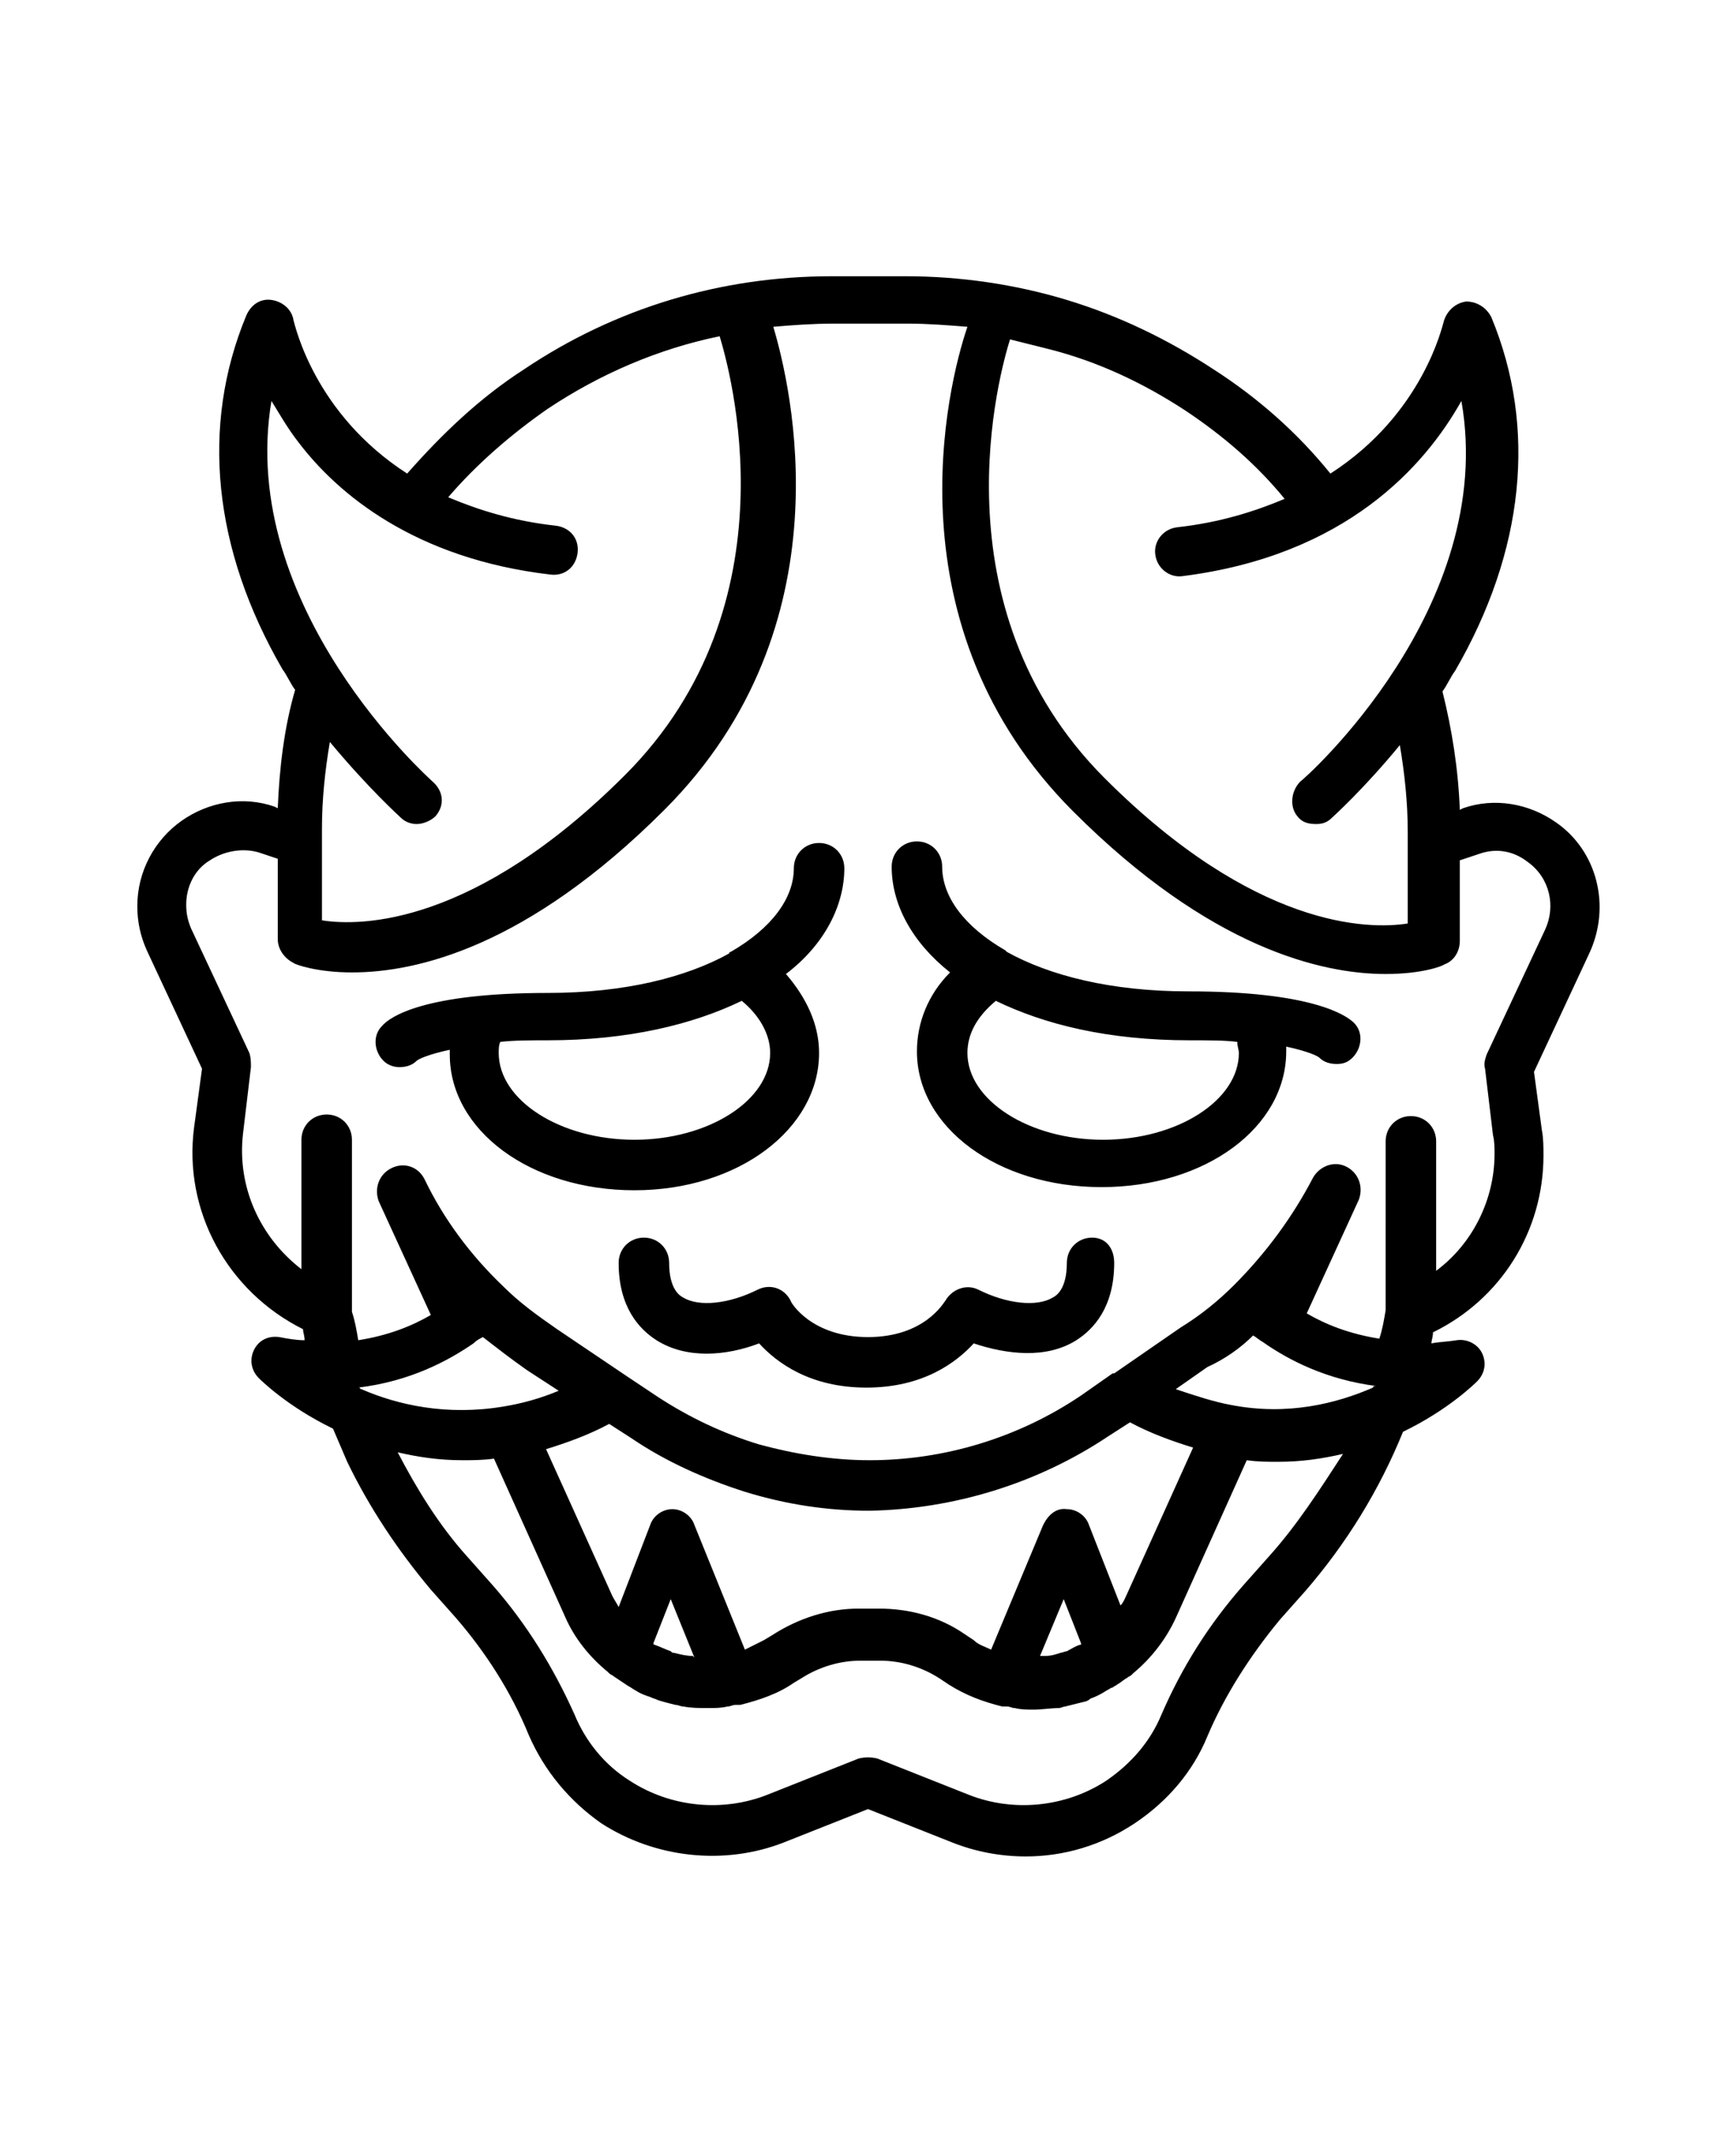 <svg xmlns="http://www.w3.org/2000/svg" version="1.1" xmlns:xlink="http://www.w3.org/1999/xlink" xmlns:svgjs="http://svgjs.dev/svgjs" width="110" height="135"><svg version="1.1" id="SvgjsSvg1001" xmlns="http://www.w3.org/2000/svg" xmlns:xlink="http://www.w3.org/1999/xlink" x="0px" y="0px" viewBox="0 0 110 135" style="enable-background:new 0 0 110 135;" xml:space="preserve">
<path d="M51.9,66.7c0-1.8-0.8-3.5-2.1-5c2.5-1.9,3.7-4.4,3.7-6.7c0-0.9-0.7-1.6-1.6-1.6s-1.6,0.7-1.6,1.6c0,1.9-1.4,3.8-4,5.3
	c0,0-0.1,0-0.1,0.1c-2.7,1.5-6.6,2.5-11.5,2.5c-7.8,0-10,1.5-10.5,2.1c-0.6,0.6-0.5,1.6,0.1,2.2c0.3,0.3,0.7,0.4,1,0.4
	c0.4,0,0.8-0.1,1.1-0.4c0.1-0.1,0.7-0.4,2.1-0.7c0,0.1,0,0.2,0,0.3c0,4.8,5.1,8.6,11.7,8.6S51.9,71.5,51.9,66.7L51.9,66.7z
	 M31.6,66.7c0-0.2,0-0.5,0.1-0.7c0.9-0.1,1.9-0.1,3-0.1c5.1,0,9.2-1,12.3-2.5c1.1,0.9,1.8,2.1,1.8,3.3c0,3-3.9,5.5-8.6,5.5
	S31.6,69.7,31.6,66.7L31.6,66.7z M98.6,52.1c-1.7-1.2-3.9-1.6-5.9-0.9l-0.2,0.1c-0.1-2.6-0.5-5.1-1.1-7.5c0.3-0.4,0.5-0.9,0.8-1.3
	c4.4-7.6,5.2-15.4,2.3-22.4c-0.3-0.6-0.9-1-1.6-1c-0.7,0.1-1.2,0.6-1.4,1.2c-0.1,0.3-1.3,5.9-7.2,9.7c-2.1-2.6-4.6-4.8-7.4-6.6
	c-2.9-1.9-6-3.4-9.3-4.4c-3.3-1-6.8-1.5-10.2-1.5h-4.7c-7,0-13.7,2-19.5,5.9c-2.8,1.8-5.2,4.1-7.4,6.6c-5.9-3.8-7.1-9.4-7.2-9.7
	c-0.1-0.7-0.7-1.2-1.4-1.3c-0.7-0.1-1.3,0.3-1.6,1c-2.9,7-2.1,14.8,2.3,22.4c0.3,0.4,0.5,0.9,0.8,1.3c-0.7,2.4-1,5-1.1,7.5l-0.2-0.1
	c-2-0.7-4.2-0.3-5.9,0.9c-1.7,1.2-2.8,3.2-2.8,5.4c0,1,0.2,1.9,0.6,2.8l3.5,7.5l-0.5,3.7c-0.7,5.3,2.1,10.4,6.9,12.8
	c0,0.2,0.1,0.4,0.1,0.7c-0.5,0-1.1-0.1-1.6-0.2c-0.7-0.1-1.3,0.2-1.6,0.8c-0.3,0.6-0.2,1.3,0.3,1.8c0.1,0.1,1.8,1.8,4.7,3.2
	c0.3,0.7,0.6,1.4,0.9,2.1c1.4,2.9,3.2,5.6,5.3,8.1l1.6,1.8c1.9,2.2,3.5,4.7,4.6,7.4c1,2.3,2.6,4.2,4.6,5.6c3.4,2.2,7.8,2.7,11.6,1.2
	l5.3-2.1l5.3,2.1c1.5,0.6,3.1,0.9,4.7,0.9c2.4,0,4.8-0.7,6.9-2.1c2.1-1.4,3.7-3.3,4.6-5.5c1.1-2.6,2.7-5.1,4.6-7.4l1.6-1.8
	c2.6-3,4.7-6.4,6.2-10.1c2.9-1.4,4.6-3.1,4.7-3.2c0.5-0.5,0.6-1.2,0.3-1.8s-1-0.9-1.6-0.8c-0.6,0.1-1.1,0.1-1.6,0.2
	c0-0.2,0.1-0.4,0.1-0.7c4.3-2.1,7-6.4,7-11.2c0-0.5,0-1.1-0.1-1.6l-0.5-3.7l3.5-7.5C102.1,57.4,101.2,53.9,98.6,52.1L98.6,52.1z
	 M75.1,26c2.4,1.6,4.5,3.4,6.3,5.6c-1.9,0.8-4.1,1.5-6.8,1.8c-0.9,0.1-1.5,0.9-1.4,1.7c0.1,0.9,0.9,1.5,1.7,1.4
	c10.4-1.3,15.4-7,17.7-11.1c2.3,13.1-10,24-10.2,24.1c-0.6,0.6-0.7,1.6-0.2,2.2c0.3,0.4,0.7,0.5,1.2,0.5c0.4,0,0.7-0.1,1-0.4
	c0.1-0.1,2-1.8,4.3-4.6c0.3,1.8,0.5,3.6,0.5,5.5v5.8c-2.5,0.4-9.7,0.3-19.2-9.2c-10.9-10.9-6.6-25.9-6-27.8c0.8,0.2,1.6,0.4,2.4,0.6
	C69.6,22.9,72.5,24.3,75.1,26L75.1,26z M25.4,51.8c0.3,0.3,0.7,0.4,1,0.4c0.4,0,0.9-0.2,1.2-0.5c0.6-0.7,0.5-1.6-0.2-2.2
	c-0.1-0.1-12.4-11-10.2-24.1c0.5,0.8,1,1.7,1.7,2.6c2.5,3.3,7.4,7.4,16,8.4c0.9,0.1,1.6-0.5,1.7-1.4c0.1-0.9-0.5-1.6-1.4-1.7
	c-2.7-0.3-4.9-1-6.8-1.8c1.8-2.1,4-4,6.3-5.6c3.3-2.2,7-3.8,10.9-4.6c0.6,2,4.9,16.9-6,27.8c-9.5,9.5-16.7,9.6-19.2,9.2v-5.8
	c0-1.9,0.2-3.7,0.5-5.5C23.4,50,25.3,51.7,25.4,51.8L25.4,51.8z M30,85.1c0.2-0.2,0.4-0.3,0.6-0.4c0.9,0.7,1.8,1.4,2.8,2.1l2,1.3
	c-1.2,0.5-2.3,0.8-3.5,1c-3.6,0.6-6.7-0.1-9-1.1c0,0-0.1,0-0.1-0.1c0,0-0.1,0-0.1,0C26,87.5,28.4,86.2,30,85.1L30,85.1z M79.4,84.6
	c0.2,0.1,0.4,0.3,0.6,0.4c1.7,1.2,4.1,2.4,7.2,2.8c0,0-0.1,0-0.1,0c0,0-0.1,0-0.1,0.1c-2.3,1-5.4,1.8-9,1.1c-1.1-0.2-2.3-0.6-3.5-1
	l2-1.4C77.6,86.1,78.6,85.4,79.4,84.6L79.4,84.6z M70.2,91l1.4-0.9c1.3,0.7,2.7,1.2,4,1.6l-4.2,9.3c-0.1,0.2-0.2,0.5-0.4,0.7
	L69,96.6c-0.2-0.6-0.8-1-1.4-1c-0.7-0.1-1.2,0.4-1.5,1l-3.3,7.9c-0.4-0.2-0.8-0.3-1.1-0.6l-0.6-0.4c-1.6-1.1-3.5-1.6-5.4-1.6h-1.3
	c-1.9,0-3.8,0.6-5.5,1.7l-0.5,0.3c-0.4,0.2-0.8,0.4-1.2,0.6L44,96.6c-0.2-0.6-0.8-1-1.4-1h0c-0.6,0-1.2,0.4-1.4,1l-2,5.2
	c-0.1-0.2-0.3-0.5-0.4-0.7l-4.2-9.3c1.3-0.4,2.7-0.9,4-1.6l1.4,0.9c2.2,1.5,4.7,2.6,7.2,3.4c2.6,0.8,5.2,1.2,7.9,1.2
	C60.4,95.6,65.7,94,70.2,91L70.2,91z M68.4,104.2c-0.3,0.1-0.6,0.3-0.8,0.4c-0.1,0-0.3,0.1-0.4,0.1c-0.3,0.1-0.6,0.2-1,0.2
	c-0.1,0-0.2,0-0.3,0l1.5-3.6l1.1,2.8C68.5,104.2,68.5,104.2,68.4,104.2L68.4,104.2z M43.9,104.9c-0.4,0-0.8-0.1-1.2-0.2
	c-0.1,0-0.1,0-0.2-0.1c-0.3-0.1-0.7-0.3-1-0.4c-0.1,0-0.1-0.1-0.1-0.1l1.1-2.8L44,105C44,105,44,105,43.9,104.9L43.9,104.9z
	 M80.4,98.6l-1.6,1.8c-2.2,2.5-3.9,5.2-5.2,8.2c-0.7,1.7-1.9,3.1-3.5,4.2c-2.6,1.7-5.9,2-8.7,0.9l-5.8-2.3c-0.4-0.1-0.8-0.1-1.2,0
	l-5.8,2.3c-2.8,1.1-6.1,0.8-8.7-0.9c-1.6-1-2.8-2.5-3.5-4.2c-1.3-2.9-3-5.7-5.2-8.2l-1.6-1.8c-1.8-2-3.2-4.3-4.4-6.6
	c1.3,0.3,2.6,0.5,4.1,0.5c0.6,0,1.3,0,2-0.1l4.5,10c0.6,1.4,1.6,2.6,2.7,3.5c0,0,0,0,0.1,0.1c0.1,0.1,0.2,0.1,0.3,0.2
	c0.3,0.2,0.6,0.4,0.9,0.6c0.2,0.1,0.3,0.2,0.5,0.3c0.3,0.2,0.6,0.3,0.9,0.4c0.2,0.1,0.3,0.1,0.5,0.2c0.3,0.1,0.7,0.2,1.1,0.3
	c0.2,0,0.3,0.1,0.5,0.1c0.5,0.1,1,0.1,1.6,0.1c0.4,0,0.8,0,1.2-0.1c0.2,0,0.3-0.1,0.5-0.1c0.1,0,0.2,0,0.2,0c0,0,0,0,0.1,0
	c1.2-0.3,2.4-0.7,3.4-1.4l0.5-0.3c1.1-0.7,2.4-1.1,3.7-1.1h1.3c1.3,0,2.6,0.4,3.7,1.1l0.6,0.4c1.1,0.7,2.2,1.1,3.4,1.4
	c0,0,0,0,0.1,0c0.1,0,0.2,0,0.2,0c0.2,0,0.3,0.1,0.5,0.1c0.4,0.1,0.8,0.1,1.2,0.1c0.5,0,1.1-0.1,1.6-0.1c0.1,0,0.3-0.1,0.4-0.1
	c0.4-0.1,0.8-0.2,1.2-0.3c0.1,0,0.3-0.1,0.4-0.2c0.3-0.1,0.7-0.3,1-0.5c0.2-0.1,0.3-0.2,0.4-0.2c0.1-0.1,0.2-0.1,0.3-0.2
	c0.2-0.1,0.4-0.3,0.6-0.4c0.1-0.1,0.2-0.1,0.3-0.2c0,0,0,0,0.1-0.1c1.2-1,2.1-2.2,2.7-3.5l4.5-10c0.7,0.1,1.3,0.1,2,0.1
	c1.5,0,2.8-0.2,4.1-0.5C83.6,94.4,82.2,96.6,80.4,98.6L80.4,98.6z M97.9,58.9l-3.7,7.9c-0.1,0.3-0.2,0.6-0.1,0.9l0.5,4.2
	c0.1,0.4,0.1,0.8,0.1,1.2c0,2.9-1.4,5.7-3.7,7.4v-8.2c0-0.9-0.7-1.6-1.6-1.6s-1.6,0.7-1.6,1.6V83c-0.1,0.6-0.2,1.2-0.4,1.8
	c-1.9-0.3-3.4-0.9-4.6-1.6l3.3-7.2c0.3-0.8,0-1.7-0.8-2.1c-0.8-0.4-1.7,0-2.1,0.7c-1.3,2.5-3,4.8-5,6.8c-1,1-2.1,1.9-3.4,2.7
	L70.6,87c0,0,0,0-0.1,0l-2,1.4c-4,2.7-8.7,4.1-13.4,4.1c-2.4,0-4.8-0.4-7-1c-2.3-0.7-4.4-1.7-6.4-3l-2.1-1.4c0,0,0,0,0,0l-4.3-2.9
	c-1.3-0.9-2.4-1.7-3.4-2.7c-2.1-2-3.8-4.3-5-6.8c-0.4-0.8-1.3-1.1-2.1-0.7c-0.8,0.4-1.1,1.3-0.8,2.1l3.3,7.2
	c-1.2,0.7-2.7,1.3-4.6,1.6c-0.1-0.6-0.2-1.2-0.4-1.8V72.2c0-0.9-0.7-1.6-1.6-1.6s-1.6,0.7-1.6,1.6v8.2c-2.6-2-4.1-5.2-3.7-8.6
	l0.5-4.2c0-0.3,0-0.6-0.1-0.9l-3.7-7.9c-0.2-0.5-0.3-0.9-0.3-1.5c0-1.1,0.5-2.2,1.5-2.8c0.9-0.6,2.1-0.8,3.1-0.5l1.2,0.4v5.1
	c0,0.6,0.4,1.2,1,1.5c0.1,0.1,1.5,0.6,3.7,0.6c4.1,0,11.1-1.6,19.8-10.3c11.7-11.7,8-26.9,6.9-30.6c1.2-0.1,2.5-0.2,3.8-0.2h4.7
	c1.3,0,2.5,0.1,3.8,0.2C60,24.5,56.3,39.7,68,51.4c8.7,8.7,15.8,10.3,19.8,10.3c2.3,0,3.6-0.5,3.7-0.6c0.6-0.2,1-0.8,1-1.5v-5.1
	l1.2-0.4c1.1-0.4,2.2-0.2,3.1,0.5C98.2,55.6,98.6,57.4,97.9,58.9L97.9,58.9z M75.3,62.8c-4.9,0-8.8-1-11.5-2.5c0,0-0.1-0.1-0.1-0.1
	c-2.6-1.5-4-3.4-4-5.3c0-0.9-0.7-1.6-1.6-1.6s-1.6,0.7-1.6,1.6c0,2.4,1.3,4.8,3.7,6.7c-1.4,1.4-2.1,3.2-2.1,5
	c0,4.8,5.1,8.6,11.7,8.6s11.7-3.8,11.7-8.6c0-0.1,0-0.2,0-0.3c1.4,0.3,2,0.6,2.1,0.7c0.3,0.3,0.7,0.4,1.1,0.4c0.4,0,0.7-0.1,1-0.4
	c0.6-0.6,0.7-1.6,0.1-2.2C85.3,64.3,83.1,62.8,75.3,62.8L75.3,62.8z M78.5,66.7c0,3-3.9,5.5-8.6,5.5s-8.6-2.5-8.6-5.5
	c0-1.2,0.6-2.3,1.8-3.3c3.1,1.5,7.1,2.5,12.3,2.5c1.2,0,2.2,0,3,0.1C78.4,66.3,78.5,66.5,78.5,66.7L78.5,66.7z M70.6,80
	c0,2.8-1.3,4.2-2.4,4.9c-1.9,1.2-4.4,0.9-6.5,0.2c-1.1,1.2-3.2,2.8-6.8,2.8s-5.7-1.6-6.8-2.8c-2.1,0.8-4.6,1-6.5-0.2
	c-1.1-0.7-2.4-2.1-2.4-4.9c0-0.9,0.7-1.6,1.6-1.6s1.6,0.7,1.6,1.6c0,1.7,0.7,2.1,0.9,2.2c1,0.6,2.9,0.4,4.7-0.5
	c0.8-0.4,1.7-0.1,2.1,0.7c0,0.1,1.3,2.3,4.9,2.3s4.8-2.2,4.9-2.3c0.4-0.7,1.3-1.1,2.1-0.7c1.8,0.9,3.7,1.1,4.7,0.5
	c0.2-0.1,0.9-0.5,0.9-2.2c0-0.9,0.7-1.6,1.6-1.6S70.6,79.1,70.6,80L70.6,80z"></path>
</svg><style>@media (prefers-color-scheme: light) { :root { filter: none; } }
@media (prefers-color-scheme: dark) { :root { filter: invert(100%); } }
</style></svg>